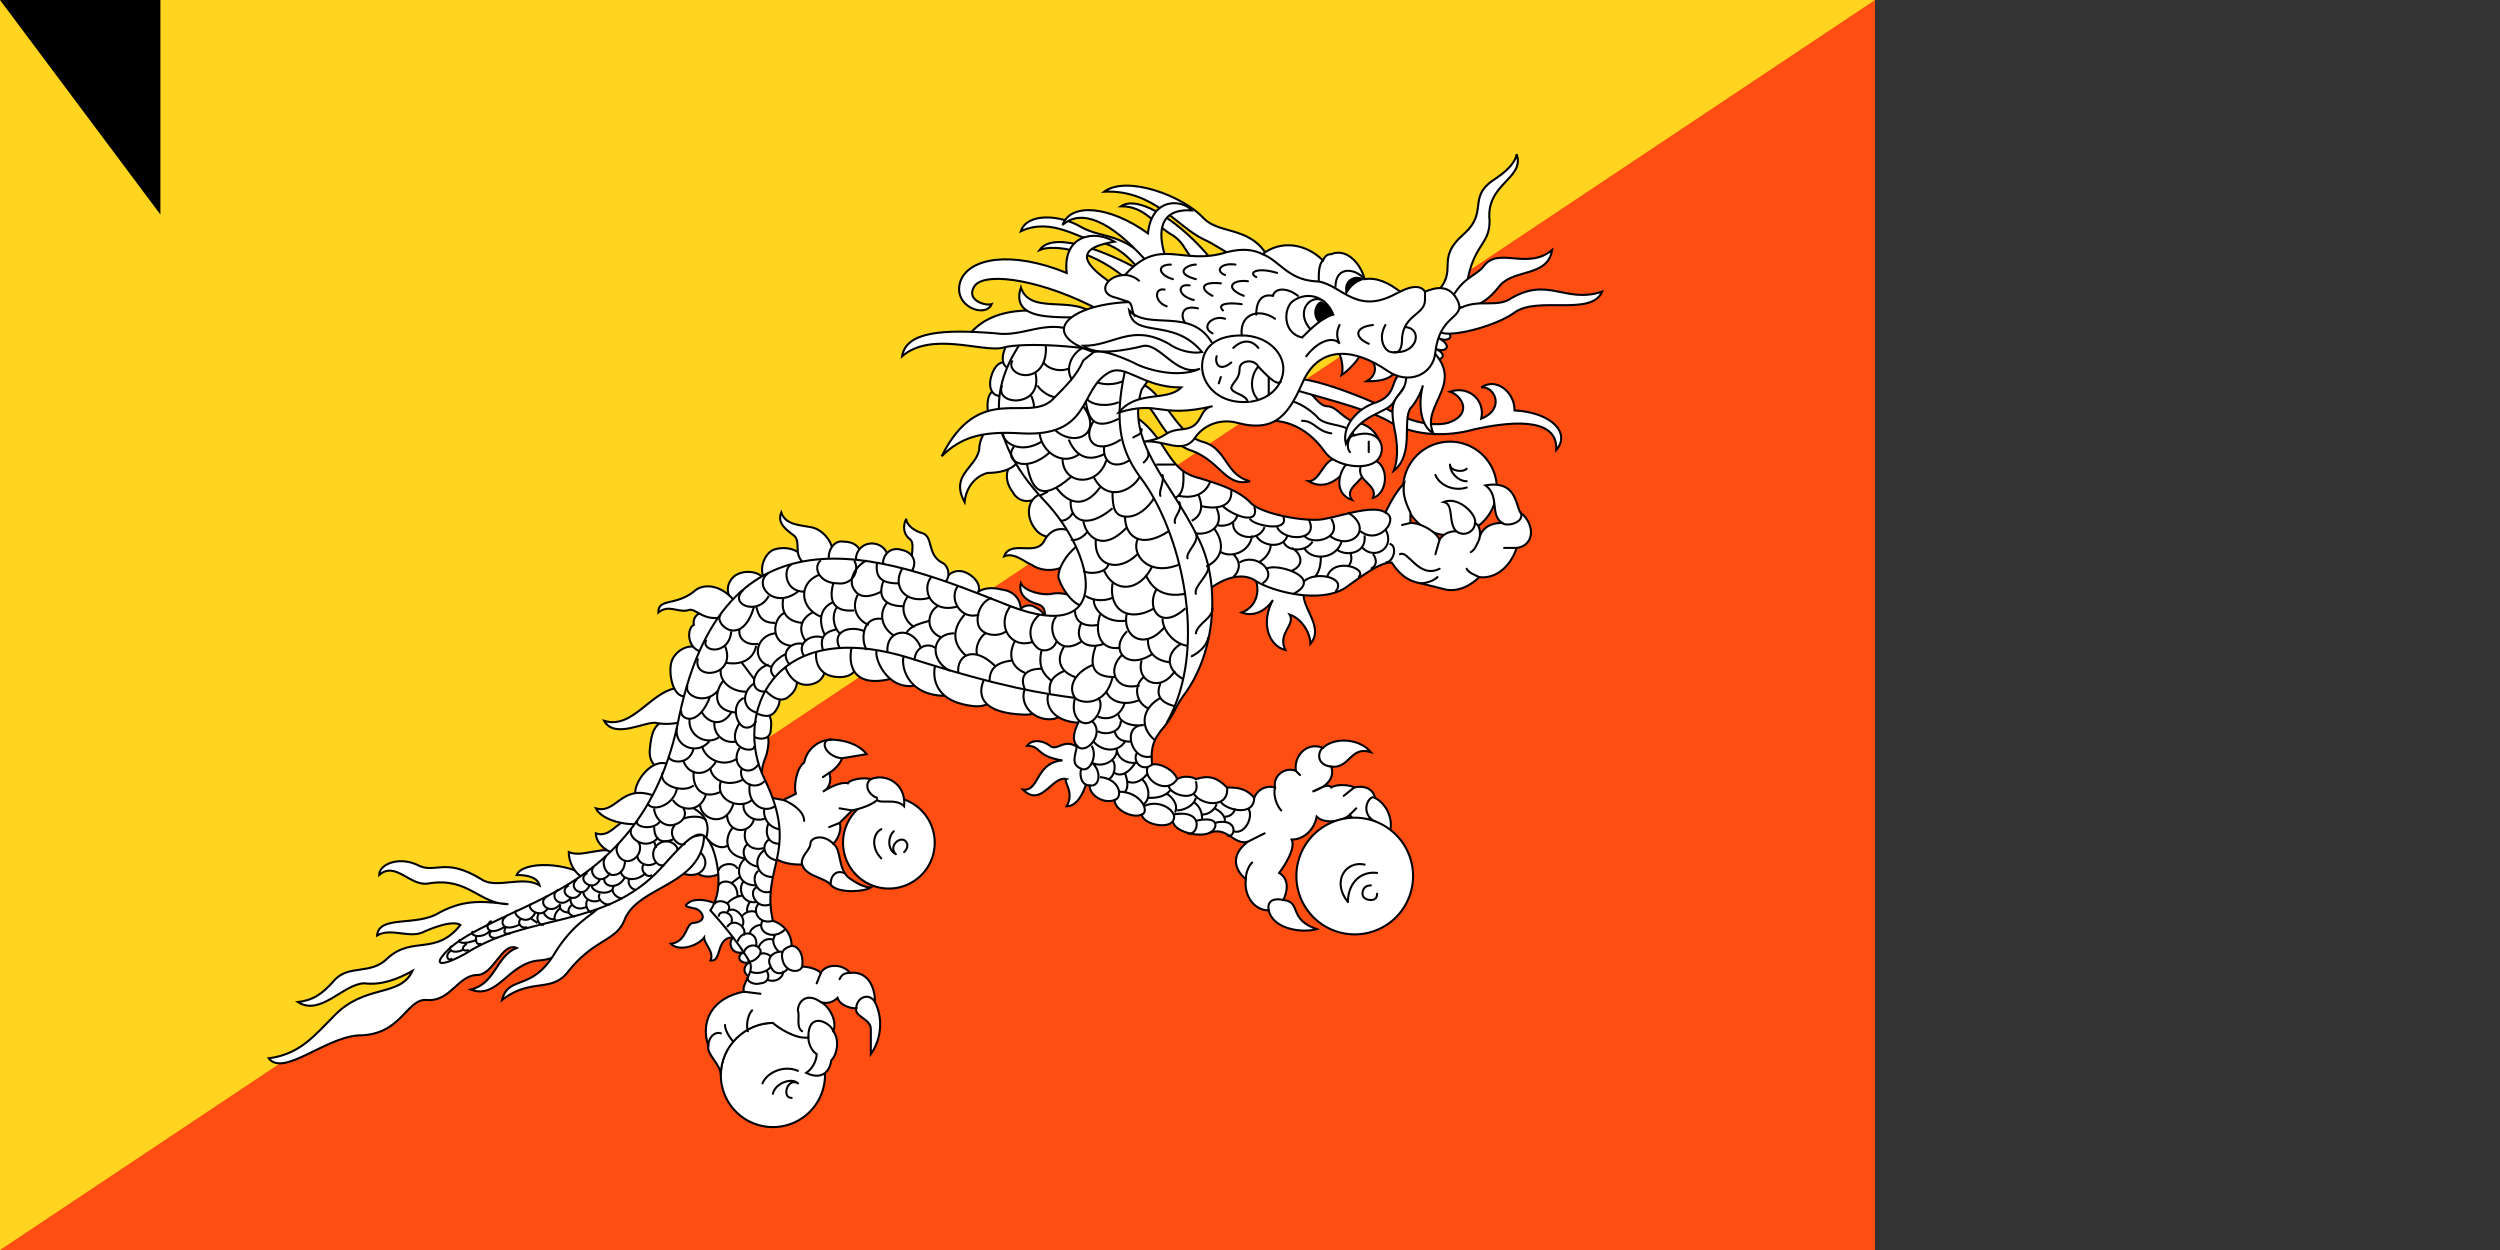 <svg xmlns="http://www.w3.org/2000/svg" width="1200" height="600"><rect width="100%" height="100%" fill="#333333" stroke="none"/><path fill="#ffd520" d="M0 0h900v600H0z"/><path fill="#ff4e12" d="M0 600h900V0z"/><g stroke="#000"><g fill="#fff"><path d="M482 188c-5-2-8 0-8 7 0 6 3 10 8 8v-15z"/><path d="M486 176c-4-4-8-2-10 4s0 11 6 10l4-14z"/><path d="M493 164c-4-4-8-3-10 2-3 6-2 11 3 11l7-13zm-4 57c-7 2-7 10-3 15 3 6 11 6 14 0l-11-15z"/><path d="M481 203c-5-2-11 6-11 13-2 9-14 12-7 25 1-9 7-13 11-14 5 0 12-1 15-6l-8-18zm19 34c-7 2-8 11-3 17 4 6 17 5 17-1l-14-16zm19 55c0-6-9-8-14-7-4 1-13-1-15-5-1 4 1 8 8 10 4 1 4 5 3 7 4 0 15 0 18-5z"/><path d="M514 255c-7-3-11 1-13 5-4 7-16-1-19 7 5-2 10 3 13 4 7 5 20 3 22-8l-3-8z"/><path d="M517 262c-6 5-9 11-9 15 1 4 6 13 12 14 4-8 6-23-3-29zm-27 31c0-2 4-3 6-2s6 3 5 6l-11-4zm-36-13c-1-3 4-8 10-5s7 8 5 10l-15-5z"/><path d="M469 285c0-1 4-4 12-2 7 1 9 6 9 10l-21-8zm-16-5c4-3 2-9-1-10-7-4-4-12-9-14-4-1-8-4-8-7-2 4-1 8 2 10 3 3-2 13 2 16l14 5zm-86-2c-4-5-12-4-15-1-4 4-3 9 0 12l15-11zm19-8c-1-7-10-8-15-6-4 2-7 9-4 14l19-8z"/><path d="M399 269c3-6-3-15-10-16-5-1-12-1-14-7-2 5 2 8 6 11s-1 10 6 14l12-2z"/><path d="M398 269c-1-4 2-10 7-9 6 0 10 4 7 10l-14-1z"/><path d="M411 270c-1-5 3-10 9-9 5 1 8 6 5 11l-14-2z"/><path d="M424 272c-1-5 3-10 9-8 5 1 8 6 4 11l-13-3zm-97 73c-11 0-14 3-15 14-2 14 17 15 15-14z"/><path d="M332 331c-17-6-26 20-42 15 5 9 20 0 25 1 9 2 28-2 17-16zm-11 36c-8-4-17 9-16 14 2 7 21 1 16-14zm-39 54c5 1 10 4 9 12-1 9-17 27-32 28s-20 19-33 14c12-3 12-16 22-20-7-3-11 13-19 13-9 0-13 13-24 12-10-1-12 17-33 17-16 1-36 20-43 11 15-2 22-11 31-20 15-16 32-9 38-22-7 4-15 7-23 6-10 0-21 16-32 9 7-1 11-3 18-11 7-7 17-2 25-10 12-11 23-1 35-16-3-2-10 0-17 3-7 4-16-2-23 2 1-10 19-4 30-11 13-7 23-5 33-4-14 0-19-13-38-10-9 2-16-11-24-4 0-5 9-9 18-5 9 5 13-4 31 7 7 5 20-2 28 3-1-4-6-5-11-5 3-7 25-6 34 1z"/><path d="M297 410c-7-5-17 2-24-1 0 4 2 11 10 14l14-13z"/><path d="M308 395c-11-6-13 8-22 5 0 4 4 9 11 10l11-15z"/><path d="M314 382c-16-6-18 9-28 6 3 6 16 9 24 7l4-13zm23-69c-4-6-14-1-15 6s2 17 8 15l7-21z"/><path d="M348 294c-7-2-16-1-15 6-3 1-4 11 4 13l11-19z"/><path d="M353 289c-7-9-16-9-20-5-9 7-17 3-17 10 5-4 9 0 14-1 4-2 7 6 18 3l5-7zm-18 130c1 2 8 3 12-1 4-5-1-18-8-19s-8 15-4 20z"/><path d="M327 419c10 4 15-5 9-10l-9 10z"/><path d="M289 433c-2 6-12 7-23 25s-22 10-25 22c14-11 24-3 32-14 13-16 23-14 27-25 7-16 37-16 38-40-10-2-41 24-49 32zm254-244c13 5 13 21 28 27 15 5 17 18 29 15-12-3-11-16-23-19-13-4-19-25-30-28m55 93c3 5 2 14-6 17 5 2 11 0 15-6-6 11-2 22 6 24-4-8 5-12 2-17 6 2 10 9 10 14 7-8-5-18-3-25l-24-7zm-83 83c-8-7-11 1-15-2s-9-3-11 0c7 0 4 5 17 7-13 1-11 15-19 14 9 9 14-7 21-5-2 1 4 6 0 13 6 0 9-9 10-13l-3-14zm-174 75c-3-3-11-4-14-2s-2 2 2 3c3 0 8 6 0 7-4 0-3 9-11 10 4 4 13 1 16-3 0 3 5 7 3 11 6 1 2-12 12-11-4 0-3 9 4 7-4 2-2 6 3 5-3 1-4 5 0 7 4-5-1-24-15-34zm351-178a22 22 0 1 0 0-45 22 22 0 0 0 0 45z"/><path d="M579 284c7-6 17-10 24-5 8 5 31 11 43 3 11-8 17-12 22-12 4 6 8 9 14 10l12 3c5 1 11-1 16-6 8 1 15-5 18-14 8-1 9-10 3-16-4-1-1-17-18-14 7 5 2 14 8 18-5 0-10 2-11 8 1-4 0-7-2-8 1-4-8-13-15-10 5 1 2 10 6 14-3 0-6 1-8 4-2-4-9-8-14-8v-5c-2-4-4-9-3-14-4 4-7 10-9 14-6-4-22 2-29 3-7 2-31-2-36-8-6-6-16-9-26-12-14-4-14-19-29-29 0 18 28 78 34 84zM422 426a22 22 0 1 0 0-43 22 22 0 0 0 0 43z"/><path d="M370 410c4 5 12 5 15 5 2 6 11 6 14 10 4 4 16 3 19 1-3 0-7-2-11-5-5-5-3-13-7-16 3-3 4-8 3-10l6-6c5-1 10-3 12-5 2 2 9-1 13 3 1-11-9-16-16-13-3-1-10 0-11 2-3-1-9 2-12 4 4-2 4-7 3-9 2-1 6-5 6-7l12-2c-4-5-11-7-18-7-7 1-11 6-12 11-4 3-5 12-4 15l-6 3-11-2m1-9c-1-4 1-8 2-11 2-9 1-11-7-10 0 4 3 18 5 21z"/><path d="M361 353c2 2 9 3 9-3 1-7-2-10-8-7l-1 10z"/><path d="M362 342c3 1 8 4 11-2 3-5 0-9-6-9l-5 11z"/><path d="M367 331c1 1 7 8 12 3 5-4 5-11-2-14-2 0-8 7-10 11z"/><path d="M377 320c1 4 6 11 14 8s5-14 1-16c-2 0-12 4-15 8z"/><path d="M392 312c-1 4 0 13 11 13 12 0 9-13 6-15-5 0-13 0-17 2z"/><path d="M409 310c-1 3-4 21 18 16 3-1 11-17-18-16z"/><path d="M421 312c-2 2 4 20 19 17s2-20-19-17z"/><path d="M434 314c-2 5 1 20 20 20 17 0-1-19-20-20z"/><path d="M449 319c-1 3-3 18 19 20 16 1 12-22-19-20z"/><path d="M473 325c-3 5-6 17 18 18 16 1 6-17-18-18z"/><path d="M493 329c-4 5-1 14 8 16 11 2 13-8 5-13s-13-3-13-3z"/><path d="M504 331c-3 5-1 16 16 16 3 0 17-14-16-16zM371 541a25 25 0 1 0 0-50 25 25 0 0 0 0 50z"/><path d="m555 177-7 10c-8 25 14 44 27 71 11 21 9 55-7 76-5 7-4 9-11 17-2 3-5 6-4 16 4-1 11 3 12 7 3-2 8-1 9 0 6-2 10-1 15 4 4 0 9 0 13 5 2-5 7-6 10-5-1-6 5-10 10-8-1-8 6-14 13-11 5-5 17-5 23 2-10-3-10 8-19 7 2 6-3 10-9 12 4-2 8-4 9-2 3-2 10-1 11 0 4-1 9 0 10 5 6 3 10 12 6 19-1-7-6-7-8-9-5 1-9 1-10-2-3 3-12 5-16 1-1 6-6 11-12 11 2 4-3 12-6 16 5 3 4 9 2 13 9 1 2 9 16 14-7 2-21 0-23-9-7 0-12-7-11-15-6-5-7-12 1-18-7 2-10-8-19-4-5 2-17-1-17-6-2 4-14 2-15-3-4 2-13-2-13-7-5 2-12-2-12-7-4 0-5-5-4-8-5-2-3-6-2-11-3-3-1-8 1-12-3-3-3-7-2-11-15-2-35-5-79-19-67-21-85 28-70 58 17 35-2 42 4 68 6 2 9 7 9 12 3 0 6 4 5 10 3 0 7 1 9 3 2-4 10-5 14 0 8-1 12 6 12 14 4 8 3 18-2 25v-12c0-5-8-6-7-10-4 0-8-2-9-5-2 2-5 3-8 2 4 2 8 9 6 14 3 4 2 11-1 14-1 7-6 9-12 6 3-2 5-6 5-9-3-2-4-6-4-8-6 1-15-5-17-7-13 0-25 11-25 25 0-5-7-10-6-14-4-12 2-23 17-26-1-4 5-9 3-14-4-7-10-15-19-25 6-9 4-22 1-30-5-11-9-8-25 10-27 29-63 21-94 41-9 5-17 7-8-2s33-18 48-26c29-15 54-39 63-86 23-110 106-74 159-53 50 19 41-25 16-51-30-32-24-57-10-77 25-3 74 6 64 14z"/><path d="M645 448a28 28 0 1 0 0-55 28 28 0 0 0 0 55z"/></g><g fill="none"><path d="M540 178c-6 27-1 40 8 52 18 24 33 80 12 117"/><g stroke-linecap="round"><path d="M572 315c2-1 7-4 8-9m-6-2c1-5 8-7 8-12m-8-7c-1-4 7-9 6-14m-10-3c-1-3 6-8 4-12m-10-5c-1-3 4-6 2-10m-9-3c-1-2 2-7 1-10m-9-6c1-1 3-3 2-5m-7-7c1-1 4-1 4-4"/><path stroke-linejoin="round" d="M383 514c-7-3-15 1-17 6m5 5c1-5 9-8 12-5-5-3-8 7-3 7m43-129c-4 2-5 9 0 14m6-13c-3 3-3 9 1 11-3-3 0-7 3-7 2 0 4 3 1 6m221 6c-9-2-16 8-8 18 0-9 6-15 14-14m-3 6c-3 0-4 2-4 4s2 3 4 3 3-1 3-3m28-201c2 5 9 8 15 6m0-3c-4 0-8-4-8-8 0 3 6 4 8 2"/><path d="M385 415c-1-4 4-7 4-10s6-5 11 0m-2-34-3 2m14 16-6-1m0 7-5 2m-50 95c0 3 3 7 4 8m9-15c-2 2-3 7-2 10m26 0c-3-2-1-7-2-10 0-4 4-9 11-4m-37-5 8 1m29-10-2 5m16-5c-3 0-4 1-5 3m-27-86c3 1 10 5 10 10m18-30c-8-1-11-9-5-9m19 19c-3 2-2 7 3 9m-22 42c-1-2 1-8 6-6m6 65c0-5 6-8 9-3m-32 17c0-6 2-8 5-8 2 0 6 2 7 5m-60 7c0-4 3-7 6-6m289-137c-2 1-4 8 4 9m-17 2 2 2m36 11c-2-2-7 5-2 10m-49 44c-1-5 3-6 7-5m-17-28 8-4m-9 22c0-4 2-7 3-8m11-36c-1 4 1 9 3 11m35-11-5 4m3 9 3-3m57-137c0 4-5 7-9 4m22-4c2 2 11 0 9-5m-20 31c-2-1-5-2-6-4m24-10h-6m-40 17c2 0 6-1 8-3m-13-26-4 1m37 7c-1 2-2 5-4 6"/><path stroke-linejoin="round" d="M672 266c4-2 9 12 19 7m0-14-2 7"/></g><path d="m499 238 4-2M333 388c5 3 8 7 6 14m216-179h9m4 3c0 3 1 11-4 13m2-1c4 1 12 1 15-7m-6 6c2 4 3 10-3 13m5-7c4 1 15 2 14-8m-4 8c4 4 18 10 15 0m-28 13c6 1 14-3 10-12m16 5c1 3 19 7 16-1m-3 5c3 7 21 7 15-4m-2 8c3 5 19 2 13-8m-1 8c10 8 22-3 9-11m6 9c9 7 19-6 12-9m-81 6c3 1 9 0 10-5m-2 4c-1 7 12 10 15 2m-4 4c2 5 13 7 15 0m-2 3c2 5 11 5 14 0m-4 3c3 6 15 6 18-3m-2 4c4 3 14 2 13-7m-1 6c6 6 16 0 11-9m0 16c4 0 6-8 2-9m-88 11c8-4 9-11 4-18m3 11c5 3 14 0 15-8m-9 9c3 3 4 7 0 11m3-7c8-5 19 5 11 10m-2-10c2-1 6-4 6-9m-2 12c4-3 28 4 13 12m-1-22c4 2 7 8 0 11m6 5c5-5 21-2 15 5m-4-7c3-10 20-4 15 0m-18-10c0 2 0 7-3 10m17-12c1 2 1 5-1 7m12-6c1 1 3 5-1 7m-137-82c1 10 4 16 16 10m-12 1c-6 9 1 17 13 9m-32-5c9 9 24 3 14-11m10 19c-1 9 6 11 12 7m-43-13c1 9 11 16 19 10m-8 2c0 13 17 14 21 1m-6 8c6 12 18 7 22 0m-34-18c2 5 7 12 17 7m-49-10c1 5 9 10 19 4m-13 2c-6 7 5 14 17 3m-11 6c2 11 6 19 21 6m-7 5c5 7 13 11 21 0"/><path d="M534 236c0 8 1 12 7 12 5 0 10-4 13-9m-14 9c0 9 7 16 21 7m-15 4c-3 7 5 18 20 12m-52-31c-1 9 7 15 20 4m-14 6c1 7 9 16 21 3m-15 6c-1 13 11 16 20 7m-37-16c3 0 5-2 6-4m-1 13c3 1 7-2 8-4m-2 19c3 2 11 1 12-3m-2 3c5 11 17 10 23-2m-3 4c3 7 9 11 19 9m-14-2c-5 9 2 20 14 9m-11 5c0 5 5 12 12 13m-36-30c-2 13 8 19 20 12m-33-6c3 2 8 3 13 1m7 7c-3 11 8 19 18 7m-34-13c0 5 6 11 15 10m27 11c-7 4-8 12 1 17m-17-19c0 6 3 10 11 11m-21-15c-9 9 0 19 12 11m-5 3c-3 10 9 16 16 5m-36-27c-3 10 1 17 9 16m-21-18c0 6 5 8 11 7m-8-1c-4 9 3 13 11 10m27 19c-2 5-1 9 7 11m-7-4c-9 5-10 14-3 20m-5-30c-5 4-4 12 2 15m-44-44c-5 5 0 20 12 12m20 6c-8 7-4 18 8 15m-21-19c-4 11 0 15 9 15"/><path d="M499 295c-6 5-5 12-2 15 3 4 9 2 10-2m-22-17c-7 9 0 21 11 17m29 11c-8 3-13 10-9 16 3 3 15 4 18-10m-23-15c-4 6-3 12 5 15m-5-3c-5 2-8 5-7 11m-4-21c-2 8 1 12 5 15m-5-6c-7 0-11 3-8 10m0-8c-7-3-8-9-5-15m-1 9c-8 1-11 4-11 10"/><path d="M476 287c-6 2-8 10-6 14s9 5 13 2m-23-22c-5 6 1 17 10 14m-23-18c-5 6 0 18 13 14m0 32c-1-8 7-14 18-3m-5-16c-3 2-5 7-4 10m-36-41c-5 9 2 17 13 14m17 8c-7 8-5 15 1 20m-6-11c-11 0-12 13-2 18m-6-31c-5 3-6 12 2 15m-3 5c-4-3-10 0-10 6m3-6c-4-11-17-9-16 2m20-15c-3 1-9 2-11 6m1-18c-5 6-1 13 3 15m-18-31c-1 7 2 10 10 10m-7-1c-3 8 1 12 10 12m-8-2c-5 6-2 13 3 16m-6-8c-9-1-10 10-7 15"/><path d="M416 269c-6 3-9 10-6 14 3 5 9 3 13 1m-11 1c-4 7 0 13 5 15"/><path d="M394 269c-4 3-1 11 8 11 7 1 11-6 8-11m-10 11c-2 7-1 14 10 13m5 10c-7-3-16 0-12 8m-1-20c-3 4-2 10 1 13m-1-2c-5 1-9 3-7 10m0-6c-6-2-13 3-9 9m-1-6c-5-1-11 4-6 10m-2-5c-4 2-10 7-5 11m28-36c-7 3-7 10-4 16m-3-29c-10 4-9 16 1 20m-4-2c-6 3-7 9-3 14m-7-37c-4 1-4 13 6 13m-17-9c-8 5 2 18 14 9m-7 3c-1 5 0 11 9 12m-8-5c-6 2-8 15 3 16m-23-27c-8 7 7 13 12 3m-23 9c-4 4 10 17 16-4m1 0c1 5 3 8 9 8m0 5c-9 1-12 13-2 16m-15-18c-1 5 4 8 9 7m5 10c-8 2-10 13-2 13m-4 10c-7-2-7-10-1-14"/><path d="M357 335c-6 3-4 12 0 14 3 1 5-1 6-3m-1 12c1 4-15 2-7-11m0 12c-5 8 4 15 9 8m-8 2c-2 6 6 11 11 6m-28-68c-3 6 11 8 12-4m-16 13c-3 11 19 9 13-6m0 8c4 1 13 1 15-8m-7 8 6 8m-16-5c-1 6 5 11 12 11m-11-5c-4 5-5 14 6 15m-23-13c-2 5 9 10 15 2m-18 10c-1 4 8 9 14-7m-4 8c2 4 9 8 14 0m-8 4c-1 6 4 11 10 10m-22-11c-1 8 8 13 14 9m-20-5c-2 10 11 14 16 6m-4 3c1 6 10 11 17 6m-33-1c0 3 10 5 12-4m-5 6c2 7 11 9 16 0m-3 4c1 6 9 9 16 5m3 2c-2 9 6 15 12 11m-26-12c-3 9 9 14 15 9m-28-14c-1 9 5 14 13 10m-28-9c-2 6 10 10 15 6m-22 9c3 4 13 0 14-8m-2 6c3 5 13 7 16-3m-3 5c0 7 12 12 16 0m15 2c-1 3 1 9 7 10m-17-12c-1 4 4 9 10 7m2 2c-2 4-1 10 5 10m-5-2c-4 3-2 9 4 10m-6-5c-6 4-4 13 4 13m-22-30c0 9 11 10 13 2m-4 5c-2 6 2 11 9 9m-8 54c1 2 7-2 6-5-2-4-8-2-8 2m6-4c1-7-7-8-9-2m3-3c2-4-5-9-8-4m2-2c2-5-6-7-6-3m-2-6c1-3 10-1 6 4m7 7c3-4-3-10-6-8m30 17c-3 1-6 2-4 8 2 5 8 5 9 2"/><path d="M376 457c-3-1-9 2-6 7 2 5 7 3 8 1m-18 1c2 2 8 1 10-2m-5-6c1-1 4 0 5 1m-6-41c-4 3-1 12 6 10m-7-2c-4 2 0 11 7 8m-6 0c-3 3 0 10 7 8m-8-4c-1-1-5-1-7 2m3-35c-4 3-2 10 5 11m-6-4c-5 3-5 13 5 13m-6-2c-3 3-1 11 6 10m-3 0c-1 1-2 4-1 5m-3-8c-2 0-6 2-7 4m-4-9c1-3 9-3 9 5m1-9-4 3m1-27c-4 4-5 13 5 15m-12 6c0-3 7-5 9-1m-14-14c1 2 6 5 9 3m-35-18c0 4 4 9 9 8s7-5 5-8m-4 8c-4 4 1 11 5 9m-1-12c2-1 9-2 11 1m-33 0c-2 3 8 5 11 0m-3 3c0 3 1 9 9 6"/><path d="M325 408c1-2-5-7-10-2-4 5 1 11 4 9m-16-17c-2 4 7 11 13 4"/><path d="M297 405c-3 3 1 10 6 8s5-8 3-9"/><path d="M291 411c-3 3 0 9 3 9 4 0 6-3 6-7m6-2c0 3 5 6 9 3m0-7-1-3m-29 12c-3 3 3 10 8 3m16-4c-2 2 1 7 4 5m-15-2c0 4 7 6 12 1m-8 3c-1 2 1 5 3 5m61 15c-3 5 5 10 11 4m-5 3c-2 3 0 6 2 8m-10-2c1-3 4-5 7-4m-11-3c0-2 3-4 5-4m184-96c-11 0-6 18 4 15m-7-2c-3 4 2 10 7 6m-2 1c-3 6 9 14 14 6m-4 3c0 5 16 9 13-2m-1 6c4 6 17 7 16-3m-3 7c3 4 16 7 16-2m-71-51c2 5 9 7 16 4m-20-1c4 3-2 16-9 11m9-2c5 2 11 0 13-7m-3 6c0 3 5 6 12 5m-25-2c7 6-3 17-7 12m10-7c3 2 11 1 11-5m-3 5c1 4 4 5 8 5m-18 0c3 4 11 6 15 0m-4 3c0 5 5 8 10 7m-27 3c4 2 8-6 5-11m-1 19c5 1 6-7 1-11m11 18c4-1 3-10-7-11m20 18c4-1 0-11-11-11m26 14c3-4-6-11-14-7m21 13c5 2 9-12-7-9m17 9c4-1 7-9-6-6m15 7c4 2 6-9-6-6m-59-29c5 3 13-1 12-7m-2 6c2 2 1 8-2 9m3-3c3 2 7 0 10-5m-5 5c1 3 2 7 0 9m1-5c4 2 8-1 10-4m-3 3c3 2 5 9 1 12m2-3c3 0 8 0 11-4m-2 2c2 1 6 5 4 9m1-1c3 0 8-2 9-6m-1 2c3 2 4 5 4 8m0-2c3 0 6-2 7-5m-1 2c2 1 5 3 5 6m0-2c2 0 4-1 5-4m6 0c3 3-1 13-7 11m-55-206c-6 3-23 2-14-12m16 2c-12 5-26-4-11-14m-4-3c-10 0-17 16-3 21m-35-14c-3 5 6 10 12 5 5-4 5-14 2-18m-19 25c-4 10 20 11 16-6m-18 21c1 8 23 6 16-10m3-5c1 2 6 7 14 6m-11-17c1 2 6 5 12 3M282 419c-6 3 3 10 6 3m-11 0c-5 4 3 10 6 3m-10 0c-6 3 3 10 6 3m-11-1c-5 3 1 10 6 4m-11-1c-6 3 1 10 6 4m21-12c0 4 7 5 10-1m-5 4c-3 3 2 7 4 6m-15-6c0 3 7 5 10 2m-6 2c-2 2 2 6 5 5m-13-6c0 3 4 6 8 4m-6 0c-1 1-1 5 2 6m-10-7c-1 3 3 7 8 4m-7-1c-3 2-3 5 1 6m-7-6c-1 2 1 4 4 4m-18-4c-3 1 4 8 8 2m-15 1c-3 1 5 9 9 1m12-2c-2 1-4 5-2 6m-6-4c0 1 3 4 5 3m-7-3c-2 2-1 6 2 6m-11-3c-2 2 0 5 3 4m2-4 3 2m-15-3c-3 1-3 8 6 4m-13-2c-4 2-2 8 6 3m1 0c-1 1-2 4 2 3m-9-1c-2 1-1 4 3 3m-12-3c-2 2 4 4 8 0m-6 2c-1 1-1 5 2 4m-10-2c-2 1 1 3 8 0m-5 2c-3 2-2 4 1 3m-8-2c-3 2 1 4 5 2m-5 0c-4 2-2 6 0 4m142 9c-1 2 3 4 6 3 3 0 5-3 3-6m0 4c3 2 8 0 8-4"/></g><g fill="#fff"><path d="M546 129c-13-7-40-19-47-9 7-3 27 0 44 16l3-7z"/><path d="M554 128c-15-17-24-13-35-19-10-6-26-7-29 2 15-7 28 4 37 5 11 2 18 11 21 15l6-3zm56-2c-8-18-24-13-32-21-10-11-37-21-48-13 24-1 35 17 48 23 9 4 19 14 32 11z"/><path d="M581 124c-13-16-34-31-43-25 12 0 16 9 25 14 9 6 5 14 18 11zm-63 29c-14-5-41-8-53 8 21 4 52 2 53-8z"/><path d="M516 159c-14-6-25 3-38 1-25-2-43-1-45 11 14-12 38-2 48-4 9-3 45-1 56 4-5-7-14-9-21-12zm43-37c-3-10-3-22 13-21-4-5-19-7-21 11-18-13-37-15-41-4 9-8 23-2 40 17l9-3z"/><path d="M535 137c-10-7-24-17 0-21-10-6-25-3-23 15-27-11-47-7-51 4-4 12 12 18 15 11-3 1-13-2-8-9 6-7 34-2 60 12 8 4 33 3 7-12z"/><path d="M528 155c-8-16-33-2-38-17-7 22 36 10 38 17zm159 17c5 2 9-2 1-5 6 3 10-1 2-5 5 3 10-1 2-4-2 2-5 10-5 14zm2-31c12-12-1-16 14-29 11-10 2-17 13-25 3-2 11-7 12-13 4 12-15 14-13 32 0 12-8 11-11 31 0 4-3 14-15 4z"/><path d="M695 147c6-14 13-14 17-19 7-10 21 2 33-8-2 13-18 9-25 17-7 9-13 12-25 10z"/><path d="M696 151c11-9 20-3 28-7 19-12 27 2 45-4-5 12-31 2-42 10-12 9-51 17-31 1zm-33 65c0-6-5-12-11-13-7-1-10-8-15-8s-9-11-16-11c-7 1-10 10 7 18 16 8 35 18 35 14zm-21 4c-7 0-8 11-14 11 9 5 16-2 21-9l-7-2z"/><path d="M648 221c-6 5-8 16 1 19-5-7 10-10 5-17l-6-2z"/><path d="M654 222c-5 9 8 10 5 17 7-2 8-15 1-18l-6 1z"/><path d="M607 202c12-1 22 5 29 15 5 7 20 9 25 4s2-16-11-12c-3-6-12-4-17-8-4-5-22-18-26 1z"/><path stroke-linecap="round" d="M650 209c-3 0-4 6-2 8m9-5v5m-32-15c6 0 7 5 14 6"/><path d="M621 187c21 6 37 10 47 16 11 6 26 7 40 3 14-3 40-7 39 10 7-8-2-18-20-19 0-9-9-16-16-11 6-1 12 10 0 15 2-9-6-16-15-13 6 2 11 11-1 15-8 2-19-1-28-6-8-5-56-24-46-10z"/><path d="M673 179c-6 3-2 10-12 14-10 3-17 12-15 20 7-15 19-14 23-20s11-14 4-14z"/><path d="M675 180c0 12-9 7-6 24 1 5 3 14 0 22 10-8 4-24 8-30 2-2 5-7 6-11-2 7-2 19 5 23-6-13 14-23 1-38-2 4-8 10-14 10zm-33-12c2 3 3 9 2 12 3-2 8-7 9-10 7 1 10 9 3 13 4 0 11 0 14-5-4-5-18-12-28-10z"/><path d="m542 145-6-2c-10-2-5-11 4-11 17-19 27-4 49-11 8-2 13-1 17 1 9-7 21-5 29 3 1-2 2-3 4-3 7-3 14 4 16 12 6-1 12 2 17 6 6-3 10-3 12 0 5-2 12-4 16 5 3 8-9 6-11 24-1 11-13 16-23 9-16-11-32-12-40 4-7 16-13 26-32 21-7-2-16 0-21 8-6 7-14 0-24 1 13-2 8-5 19-6 10-1 7-10 14-11-26 6-25-3-45 3 9-11 23-5 30-12-19 0-27-12-35-7-14 8-8 31-42 29-17-1-28 1-38 11 18-36 41-16 53-27 7-7 12-12 15-19l5-4c-28-9-11-23 17-24z"/><path stroke-linecap="round" d="M684 140v4c0 7-10 7-11 18 0 5-1 8-5 7-3 0-7-6-3-13"/><path d="M547 135c-2-2-5-3-7-3m66-10c8 3 12 12 25 13 12 0 19 17 39 6l2-1m-37-15c-2 2-2 6-2 10m-37 26c-15 0-19 8-19 15 0 8 7 17 20 17 12 0 19-8 19-16s-8-16-20-16z"/><path d="M599 193c-1-4-8-4-8-7 1-3 4-4 4-9 0-4 7-5 9-1 3 3 9 10 11 7m-11-7c-3 3-5 11 0 16m5-11v9"/><path fill="none" d="M669 169c12 1 14-12 5-12m-19-23c-4-5-14-7-14 4"/><path d="M640 151c-4-10-14-11-20-6-4 4-4 15 5 17 4-4 10-10 15-11zm-4-6c-6-5-15 4-7 13m-104 11c4-1 10 1 19 5 5 3 21 8 32 3-11 4-19-12-27-11-8 2-23 5-29 0 15 0 23-11 41-1 4 3 11 5 16 4-14-17-33-6-35-20 9 10 30-2 40 16m-37-13c-2-2-1-5-3-7"/></g><path stroke="none" d="M655 134c-4-3-11 0-9 7 1-3 5-6 9-7zm-22 21 7-4c-1-3-3-5-5-6-2-2-7 5-2 10z"/><path fill="none" stroke-linecap="round" d="M623 142c-5-4-11-4-12 0-5-1-8 2-8 9m9 2c-7-5-17-3-16 8m-4 6c3-3 8-5 12 0m39-11c-1 2-2 5 0 9-2-3-9-3-16 6m32-15c-9 1-9 6-2 9m-58-30c-7-1-12 3-2 7m16-11c-10-3-14 0-10 2m-19 38c-1 3 1 8 7 3m-5 7-1 3m-22-50c-7-2-8-7-1-7m-2 20c-6-2-6-9-1-8m14 5c-8-2-8-8-2-7m3-10c-4 0-11 4 0 7m12 2c-10-1-10 3-4 6m11-15c-7-1-10 3-5 5m-19 23c-2-2-3-9 6-7m13 5c-6-2-12 4-6 7m14-14c-7-1-12 0-9 3"/><path fill="#fff" d="M654 134c-3 1-6 3-8 7"/></g><path id="path-b7124" d="m m0 77 m0 103 m0 65 m0 65 m0 65 m0 65 m0 65 m0 65 m0 65 m0 65 m0 65 m0 65 m0 65 m0 65 m0 65 m0 65 m0 65 m0 65 m0 65 m0 65 m0 77 m0 68 m0 122 m0 101 m0 56 m0 100 m0 56 m0 48 m0 116 m0 49 m0 83 m0 111 m0 82 m0 54 m0 80 m0 48 m0 108 m0 81 m0 51 m0 86 m0 75 m0 68 m0 75 m0 99 m0 98 m0 69 m0 110 m0 47 m0 87 m0 85 m0 47 m0 118 m0 121 m0 75 m0 87 m0 99 m0 119 m0 72 m0 53 m0 47 m0 69 m0 78 m0 88 m0 75 m0 49 m0 110 m0 79 m0 106 m0 50 m0 51 m0 90 m0 48 m0 97 m0 51 m0 119 m0 76 m0 72 m0 79 m0 74 m0 54 m0 48 m0 68 m0 55 m0 69 m0 75 m0 119 m0 61 m0 61"/>
</svg>